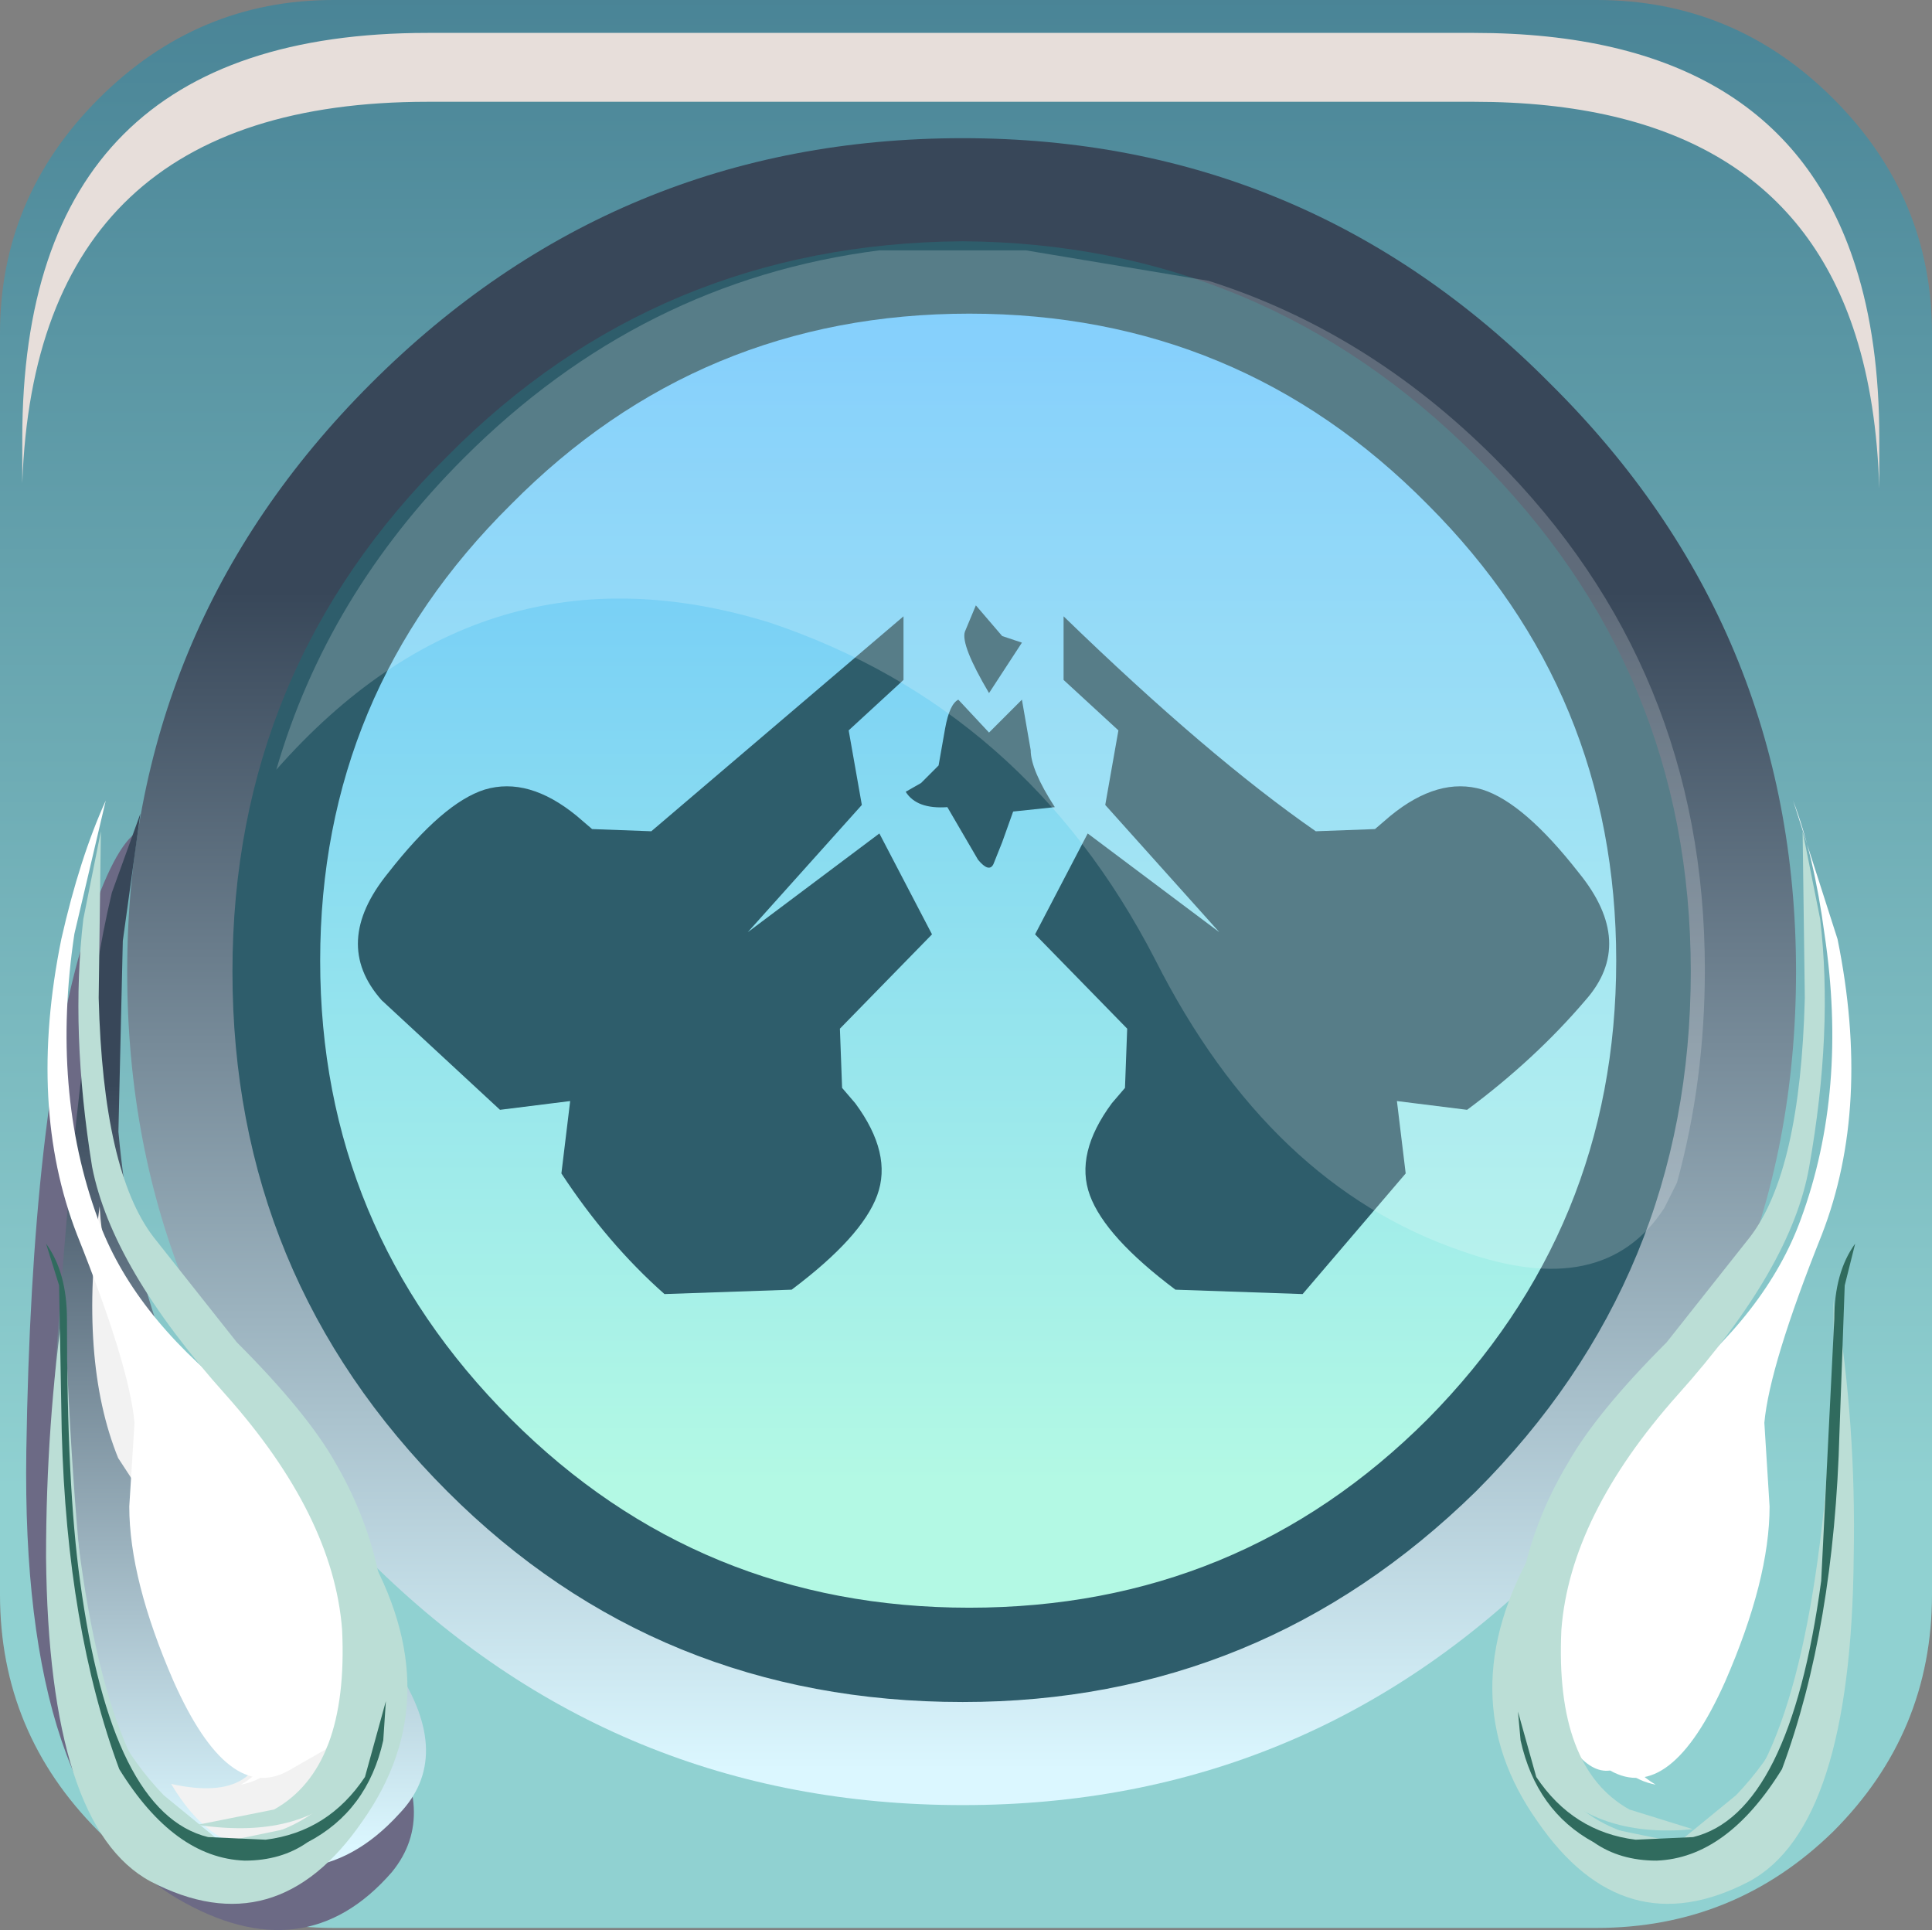 <?xml version="1.0" encoding="UTF-8" standalone="no"?>
<svg xmlns:xlink="http://www.w3.org/1999/xlink" height="66.0px" width="66.075px" xmlns="http://www.w3.org/2000/svg">
  <rect width="100%" height="100%" fill="#808080" stroke="none"/>
  <g transform="matrix(1.5, 0.0, 0.0, 1.5, -0.075, -0.075)">
    <use height="43.95" transform="matrix(1.0, 0.0, 0.0, 1.0, 0.05, 0.05)" width="44.05" xlink:href="#shape0"/>
    <use height="8.6" transform="matrix(1.208, 0.0, 0.0, 1.208, 0.558, 0.8)" width="35.05" xlink:href="#sprite0"/>
    <use height="20.7" transform="matrix(1.208, 0.0, 0.0, 1.208, 0.65, 19.05)" width="7.3" xlink:href="#sprite1"/>
    <use height="24.05" transform="matrix(1.0, 0.0, 0.0, 1.0, 1.25, 18.6)" width="8.5" xlink:href="#shape3"/>
    <use height="12.1" transform="matrix(1.208, 0.0, 0.0, 1.208, 2.14, 27.55)" width="5.7" xlink:href="#sprite2"/>
    <use height="18.7" transform="matrix(1.192, 0.0, 0.0, 1.192, 1.15, 18.3)" width="5.7" xlink:href="#sprite3"/>
    <use height="7.0" transform="matrix(1.192, 0.0, 0.0, 1.192, 3.1, 32.39)" width="3.35" xlink:href="#sprite4"/>
    <use height="22.75" transform="matrix(1.0, 0.0, 0.0, 1.0, 1.85, 19.0)" width="7.0" xlink:href="#shape7"/>
    <use height="11.6" transform="matrix(1.192, 0.0, 0.0, 1.192, 1.1, 29.65)" width="6.9" xlink:href="#sprite5"/>
    <use height="11.1" transform="matrix(1.192, 0.0, 0.0, 1.192, 1.35, 29.65)" width="6.45" xlink:href="#sprite6"/>
    <use height="11.8" transform="matrix(1.192, 0.0, 0.0, 1.192, 1.1, 28.4)" width="6.5" xlink:href="#sprite7"/>
    <use height="18.7" transform="matrix(1.192, 0.0, 0.0, 1.192, 35.45, 18.3)" width="5.7" xlink:href="#sprite8"/>
    <use height="7.0" transform="matrix(1.192, 0.0, 0.0, 1.192, 36.25, 32.39)" width="3.35" xlink:href="#sprite9"/>
    <use height="22.8" transform="matrix(1.0, 0.0, 0.0, 1.0, 34.6, 19.0)" width="7.05" xlink:href="#shape13"/>
    <use height="11.6" transform="matrix(1.192, 0.0, 0.0, 1.192, 34.09, 29.65)" width="6.9" xlink:href="#sprite10"/>
    <use height="11.1" transform="matrix(1.192, 0.0, 0.0, 1.192, 34.46, 29.65)" width="6.35" xlink:href="#sprite11"/>
    <use height="11.8" transform="matrix(1.192, 0.0, 0.0, 1.192, 34.66, 28.4)" width="6.45" xlink:href="#sprite12"/>
    <use height="20.15" transform="matrix(1.155, 0.0, 0.0, 1.155, 6.35, 5.7)" width="28.2" xlink:href="#sprite13"/>
  </g>
  <defs>
    <g id="shape0" transform="matrix(1.0, 0.0, 0.0, 1.0, -0.05, -0.05)">
      <path d="M7.6 8.2 Q13.5 2.3 21.85 2.3 30.2 2.3 36.1 8.2 42.05 14.15 42.05 22.45 42.05 30.8 36.1 36.7 30.2 42.65 21.85 42.65 13.5 42.65 7.6 36.7 1.7 30.8 1.7 22.45 1.7 14.15 7.6 8.2" fill="url(#gradient0)" fill-rule="evenodd" stroke="none"/>
      <path d="M34.35 9.8 Q39.35 14.8 39.35 21.95 39.35 29.0 34.35 34.0 29.35 39.0 22.25 39.0 15.15 39.0 10.15 34.0 5.15 29.0 5.15 21.95 5.15 14.8 10.15 9.8 15.15 4.8 22.25 4.8 29.35 4.8 34.35 9.8 M32.6 11.55 Q28.3 7.2 22.15 7.2 16.0 7.2 11.7 11.55 7.35 15.85 7.35 21.95 7.35 28.05 11.7 32.4 16.0 36.7 22.15 36.7 28.3 36.7 32.6 32.4 36.9 28.05 36.9 21.95 36.9 15.85 32.6 11.55" fill="#2e5d6b" fill-rule="evenodd" stroke="none"/>
      <path d="M2.3 2.3 Q4.55 0.05 7.65 0.05 L36.45 0.05 Q39.6 0.05 41.85 2.3 44.1 4.55 44.1 7.65 L44.1 36.4 Q44.1 39.55 41.85 41.8 39.6 44.0 36.45 44.0 L7.65 44.0 Q4.55 44.0 2.3 41.8 0.05 39.55 0.05 36.4 L0.05 7.65 Q0.05 4.55 2.3 2.3 M22.1 4.7 Q14.9 4.7 9.85 9.8 4.75 14.85 4.75 22.05 4.75 29.2 9.85 34.3 14.9 39.35 22.1 39.35 29.3 39.35 34.3 34.3 39.35 29.2 39.35 22.05 39.35 14.85 34.3 9.8 29.2 4.7 22.1 4.7" fill="url(#gradient1)" fill-rule="evenodd" stroke="none"/>
      <path d="M22.6 15.85 Q21.95 14.75 22.05 14.45 L22.3 13.85 22.9 14.55 23.35 14.7 22.6 15.85 M21.6 16.65 Q21.7 16.1 21.9 16.0 L22.6 16.75 23.35 16.0 23.55 17.15 Q23.55 17.6 24.1 18.45 L23.15 18.55 22.9 19.25 22.7 19.75 Q22.6 19.95 22.35 19.65 L21.65 18.45 Q20.95 18.5 20.7 18.1 L21.05 17.9 21.45 17.5 21.6 16.65 M20.1 19.05 L21.3 21.35 19.2 23.5 19.25 24.85 19.55 25.2 Q20.4 26.35 20.05 27.3 19.7 28.25 18.1 29.45 L15.2 29.55 Q13.9 28.4 12.85 26.8 L13.05 25.15 11.45 25.35 8.75 22.85 Q7.6 21.55 8.9 19.95 10.15 18.35 11.1 18.05 12.1 17.75 13.2 18.65 L13.55 18.95 14.9 19.0 20.65 14.1 20.65 15.55 19.4 16.7 19.7 18.4 17.1 21.3 20.1 19.05 M29.75 29.55 L26.85 29.45 Q25.25 28.25 24.9 27.3 24.55 26.35 25.4 25.2 L25.7 24.85 25.75 23.5 23.65 21.35 24.85 19.05 27.85 21.3 25.25 18.4 25.55 16.7 24.3 15.55 24.3 14.1 Q27.6 17.3 30.05 19.0 L31.4 18.95 31.75 18.65 Q32.85 17.75 33.85 18.05 34.8 18.35 36.05 19.95 37.35 21.55 36.2 22.85 35.05 24.2 33.5 25.35 L31.9 25.15 32.1 26.8 29.75 29.55" fill="#2e5d6b" fill-rule="evenodd" stroke="none"/>
      <path d="M22.0 5.55 Q15.05 5.6 10.25 10.45 5.35 15.3 5.35 22.2 5.35 29.15 10.25 34.05 15.05 38.85 22.0 38.85 28.8 38.85 33.7 34.05 38.6 29.15 38.6 22.2 38.6 15.3 33.7 10.45 28.85 5.6 22.0 5.55 M35.4 8.8 Q41.0 14.35 41.0 22.2 41.0 30.1 35.4 35.65 29.85 41.2 22.0 41.2 14.1 41.2 8.5 35.65 2.95 30.1 2.95 22.2 2.95 14.35 8.5 8.8 14.1 3.2 22.0 3.2 29.85 3.2 35.4 8.8" fill="url(#gradient2)" fill-rule="evenodd" stroke="none"/>
    </g>
    <linearGradient gradientTransform="matrix(0.0, -0.019, -0.019, 0.0, 21.85, 18.65)" gradientUnits="userSpaceOnUse" id="gradient0" spreadMethod="pad" x1="-819.2" x2="819.2">
      <stop offset="0.012" stop-color="#b3f9e4"/>
      <stop offset="1.0" stop-color="#5bbbff"/>
    </linearGradient>
    <linearGradient gradientTransform="matrix(0.0, -0.044, -0.044, 0.0, 22.05, -1.15)" gradientUnits="userSpaceOnUse" id="gradient1" spreadMethod="pad" x1="-819.2" x2="819.2">
      <stop offset="0.012" stop-color="#90d1d1"/>
      <stop offset="0.976" stop-color="#003459"/>
    </linearGradient>
    <linearGradient gradientTransform="matrix(0.0, -0.017, -0.017, 0.0, 22.0, 26.8)" gradientUnits="userSpaceOnUse" id="gradient2" spreadMethod="pad" x1="-819.2" x2="819.2">
      <stop offset="0.012" stop-color="#dbf7ff"/>
      <stop offset="0.976" stop-color="#384759"/>
    </linearGradient>
    <g id="sprite0" transform="matrix(1.0, 0.0, 0.0, 1.0, 0.2, 0.0)">
      <use height="8.6" transform="matrix(1.0, 0.0, 0.0, 1.0, -0.2, 0.0)" width="35.05" xlink:href="#shape1"/>
    </g>
    <g id="shape1" transform="matrix(1.0, 0.0, 0.0, 1.0, 0.2, 0.0)">
      <path d="M34.4 4.4 Q34.85 5.8 34.85 7.65 L34.85 8.6 Q34.8 6.95 34.4 5.7 33.0 1.3 27.2 1.3 L7.45 1.3 Q0.05 1.3 -0.2 8.5 L-0.2 7.65 Q-0.2 0.0 7.45 0.0 L27.2 0.0 Q33.0 0.0 34.4 4.4" fill="#e7deda" fill-rule="evenodd" stroke="none"/>
    </g>
    <g id="sprite1" transform="matrix(1.0, 0.0, 0.0, 1.0, 0.0, 0.0)">
      <use height="20.7" transform="matrix(1.0, 0.0, 0.0, 1.0, 0.0, 0.0)" width="7.3" xlink:href="#shape2"/>
    </g>
    <g id="shape2" transform="matrix(1.0, 0.0, 0.0, 1.0, 0.0, 0.0)">
      <path d="M1.5 3.3 Q1.25 4.9 1.35 6.95 1.55 10.95 3.35 13.0 L6.75 16.9 Q7.8 18.5 6.9 19.6 5.25 21.5 2.85 20.1 -0.1 18.35 0.0 11.65 0.1 5.2 1.1 1.95 1.6 0.35 2.05 0.0 L1.5 3.3" fill="#6c6a85" fill-rule="evenodd" stroke="none"/>
    </g>
    <g id="shape3" transform="matrix(1.0, 0.0, 0.0, 1.0, -1.25, -18.6)">
      <path d="M2.85 21.5 L2.75 25.85 Q3.2 30.75 5.25 33.25 L9.1 38.1 Q10.4 40.1 9.15 41.4 7.1 43.65 4.3 41.8 0.85 39.55 1.3 31.45 1.8 23.75 2.6 20.4 L3.25 18.6 2.85 21.5" fill="url(#gradient3)" fill-rule="evenodd" stroke="none"/>
    </g>
    <linearGradient gradientTransform="matrix(0.0, -0.011, -0.011, 0.0, 5.45, 33.35)" gradientUnits="userSpaceOnUse" id="gradient3" spreadMethod="pad" x1="-819.2" x2="819.2">
      <stop offset="0.012" stop-color="#dbf7ff"/>
      <stop offset="0.976" stop-color="#384759"/>
    </linearGradient>
    <g id="sprite2" transform="matrix(1.0, 0.0, 0.0, 1.0, 0.05, 0.0)">
      <use height="12.1" transform="matrix(1.0, 0.0, 0.0, 1.0, -0.05, 0.0)" width="5.7" xlink:href="#shape4"/>
    </g>
    <g id="shape4" transform="matrix(1.0, 0.0, 0.0, 1.0, 0.05, 0.0)">
      <path d="M1.45 10.9 Q3.25 11.3 3.25 9.75 3.25 8.85 2.15 7.35 L0.45 4.75 Q-0.3 2.9 0.1 0.0 0.15 0.9 0.5 2.05 1.15 4.35 2.45 5.8 L5.15 8.65 Q6.15 9.9 5.1 11.0 2.85 13.25 1.45 10.9" fill="#f2f2f2" fill-rule="evenodd" stroke="none"/>
    </g>
    <g id="sprite3" transform="matrix(1.0, 0.0, 0.0, 1.0, 0.0, 0.0)">
      <use height="18.7" transform="matrix(1.0, 0.0, 0.0, 1.0, 0.0, 0.0)" width="5.7" xlink:href="#shape5"/>
    </g>
    <g id="shape5" transform="matrix(1.0, 0.0, 0.0, 1.0, 0.0, 0.0)">
      <path d="M1.65 11.9 Q1.55 10.8 0.55 8.3 -0.4 5.85 0.25 2.65 0.6 1.1 1.1 0.0 L0.5 2.55 Q0.05 5.55 0.95 8.0 1.6 9.8 3.55 11.35 5.25 12.65 5.55 14.75 5.9 17.2 5.3 18.15 L4.6 18.55 Q3.45 19.2 2.4 16.85 1.55 14.9 1.55 13.5 L1.65 11.9" fill="#ffffff" fill-rule="evenodd" stroke="none"/>
    </g>
    <g id="sprite4" transform="matrix(1.0, 0.0, 0.0, 1.0, 0.0, 0.05)">
      <use height="7.0" transform="matrix(1.0, 0.0, 0.0, 1.0, 0.0, -0.05)" width="3.35" xlink:href="#shape6"/>
    </g>
    <g id="shape6" transform="matrix(1.0, 0.0, 0.0, 1.0, 0.0, 0.05)">
      <path d="M2.3 5.7 Q2.05 4.1 0.65 2.6 -0.4 1.45 0.2 0.4 0.8 -0.6 2.05 0.6 3.35 1.8 3.35 4.25 3.35 6.7 2.05 6.95 2.9 6.45 2.3 5.7" fill="#ffffff" fill-rule="evenodd" stroke="none"/>
    </g>
    <g id="shape7" transform="matrix(1.0, 0.0, 0.0, 1.0, -1.85, -19.0)">
      <path d="M3.95 34.5 L3.65 33.75 Q3.6 32.9 4.6 32.9 6.15 32.9 5.9 35.55 L5.1 34.15 Q4.2 33.1 3.95 34.5" fill="#ffffff" fill-rule="evenodd" stroke="none"/>
      <path d="M3.55 28.25 L5.45 30.65 Q7.05 32.25 7.7 33.4 9.3 36.15 8.7 39.45 8.6 40.2 8.05 40.75 6.9 42.0 4.55 41.65 L6.3 41.3 Q8.0 40.35 7.85 37.2 7.65 34.6 5.2 31.85 2.6 28.95 2.15 26.65 1.65 23.55 1.95 21.0 L2.35 19.0 2.3 22.8 Q2.4 26.75 3.55 28.25" fill="#bbded6" fill-rule="evenodd" stroke="none"/>
    </g>
    <g id="sprite5" transform="matrix(1.0, 0.0, 0.0, 1.0, 0.0, 0.0)">
      <use height="11.6" transform="matrix(1.0, 0.0, 0.0, 1.0, 0.0, 0.0)" width="6.9" xlink:href="#shape8"/>
    </g>
    <g id="shape8" transform="matrix(1.0, 0.0, 0.0, 1.0, 0.0, 0.0)">
      <path d="M0.0 4.95 Q0.0 2.4 0.35 0.0 0.5 4.25 0.85 6.75 1.1 8.3 2.25 9.5 L3.35 10.4 Q5.95 10.25 6.3 7.5 6.45 6.1 6.1 4.75 7.75 7.6 6.05 10.0 4.4 12.4 2.0 11.15 0.05 10.1 0.0 4.95" fill="#bbded6" fill-rule="evenodd" stroke="none"/>
    </g>
    <g id="sprite6" transform="matrix(1.0, 0.0, 0.0, 1.0, 0.0, 0.0)">
      <use height="11.1" transform="matrix(1.0, 0.0, 0.0, 1.0, 0.0, 0.0)" width="6.45" xlink:href="#shape9"/>
    </g>
    <g id="shape9" transform="matrix(1.0, 0.0, 0.0, 1.0, 0.0, 0.0)">
      <path d="M0.45 5.0 Q1.15 10.05 3.15 10.4 L4.6 10.1 Q6.1 9.4 6.3 7.2 L6.3 6.25 Q6.6 7.3 6.35 8.45 5.85 10.7 3.3 11.1 2.3 11.25 1.35 9.9 -0.45 7.25 0.15 0.0 0.1 2.45 0.45 5.0" fill="#bbded6" fill-rule="evenodd" stroke="none"/>
    </g>
    <g id="sprite7" transform="matrix(1.0, 0.0, 0.0, 1.0, 0.0, 0.0)">
      <use height="11.8" transform="matrix(1.0, 0.0, 0.0, 1.0, 0.0, 0.0)" width="6.5" xlink:href="#shape10"/>
    </g>
    <g id="shape10" transform="matrix(1.0, 0.0, 0.0, 1.0, 0.0, 0.0)">
      <path d="M0.0 0.0 Q0.4 0.55 0.4 1.45 0.4 4.65 0.65 6.45 1.25 10.9 3.1 11.35 L4.2 11.4 Q5.4 11.25 6.1 10.2 L6.5 8.75 6.45 9.5 Q6.15 10.85 5.0 11.45 4.5 11.8 3.8 11.8 2.45 11.75 1.4 10.05 0.4 7.35 0.3 3.6 L0.25 0.8 0.0 0.0" fill="#306b5e" fill-rule="evenodd" stroke="none"/>
    </g>
    <g id="sprite8" transform="matrix(1.0, 0.0, 0.0, 1.0, 0.0, 0.0)">
      <use height="18.7" transform="matrix(1.0, 0.0, 0.0, 1.0, 0.0, 0.0)" width="5.7" xlink:href="#shape11"/>
    </g>
    <g id="shape11" transform="matrix(1.0, 0.0, 0.0, 1.0, 0.0, 0.0)">
      <path d="M4.05 11.9 L4.15 13.5 Q4.15 14.9 3.3 16.85 2.25 19.2 1.1 18.55 0.75 18.6 0.4 18.15 -0.2 17.2 0.15 14.75 0.45 12.65 2.15 11.35 4.1 9.8 4.75 8.0 5.65 5.55 5.2 2.55 5.0 1.05 4.6 0.0 L5.45 2.65 Q6.1 5.85 5.15 8.3 4.15 10.8 4.05 11.9" fill="#ffffff" fill-rule="evenodd" stroke="none"/>
    </g>
    <g id="sprite9" transform="matrix(1.0, 0.0, 0.0, 1.0, 0.0, 0.05)">
      <use height="7.0" transform="matrix(1.0, 0.0, 0.0, 1.0, 0.0, -0.05)" width="3.35" xlink:href="#shape12"/>
    </g>
    <g id="shape12" transform="matrix(1.0, 0.0, 0.0, 1.0, 0.0, 0.05)">
      <path d="M1.05 5.7 Q0.45 6.45 1.3 6.95 0.0 6.7 0.0 4.25 0.0 1.8 1.3 0.6 2.55 -0.6 3.15 0.4 3.75 1.45 2.7 2.6 1.3 4.1 1.05 5.7" fill="#ffffff" fill-rule="evenodd" stroke="none"/>
    </g>
    <g id="shape13" transform="matrix(1.0, 0.0, 0.0, 1.0, -34.6, -19.0)">
      <path d="M39.6 34.5 Q39.35 33.1 38.4 34.15 L37.55 35.55 37.65 34.2 Q37.9 32.9 38.95 32.9 40.5 32.9 39.6 34.5" fill="#ffffff" fill-rule="evenodd" stroke="none"/>
      <path d="M39.95 28.25 Q41.1 26.75 41.2 22.8 L41.15 19.0 41.55 21.0 Q41.85 23.55 41.3 26.65 40.9 28.95 38.3 31.85 35.85 34.6 35.65 37.2 35.5 40.35 37.2 41.3 L38.65 41.75 Q36.55 41.95 35.4 40.75 L34.75 39.45 Q34.15 36.15 35.8 33.4 36.45 32.25 38.05 30.65 L39.95 28.25" fill="#bbded6" fill-rule="evenodd" stroke="none"/>
    </g>
    <g id="sprite10" transform="matrix(1.0, 0.0, 0.0, 1.0, 0.05, 0.0)">
      <use height="11.6" transform="matrix(1.0, 0.0, 0.0, 1.0, -0.05, 0.0)" width="6.9" xlink:href="#shape14"/>
    </g>
    <g id="shape14" transform="matrix(1.0, 0.0, 0.0, 1.0, 0.05, 0.0)">
      <path d="M0.8 10.0 Q-0.9 7.6 0.75 4.75 0.4 6.1 0.55 7.5 0.9 10.25 3.5 10.4 L4.6 9.5 Q5.75 8.3 6.0 6.75 6.35 4.25 6.5 0.0 6.9 2.4 6.85 4.95 6.8 10.1 4.85 11.15 2.45 12.4 0.8 10.0" fill="#bbded6" fill-rule="evenodd" stroke="none"/>
    </g>
    <g id="sprite11" transform="matrix(1.0, 0.0, 0.0, 1.0, -0.05, 0.0)">
      <use height="11.1" transform="matrix(1.0, 0.0, 0.0, 1.0, 0.05, 0.0)" width="6.35" xlink:href="#shape15"/>
    </g>
    <g id="shape15" transform="matrix(1.0, 0.0, 0.0, 1.0, -0.05, 0.0)">
      <path d="M5.95 5.0 Q6.3 2.45 6.25 0.0 6.85 7.25 5.05 9.9 4.15 11.25 3.1 11.1 0.55 10.7 0.05 8.45 L0.1 6.25 0.1 7.2 Q0.3 9.4 1.8 10.1 L3.25 10.4 Q5.25 10.05 5.95 5.0" fill="#bbded6" fill-rule="evenodd" stroke="none"/>
    </g>
    <g id="sprite12" transform="matrix(1.0, 0.0, 0.0, 1.0, -0.05, 0.0)">
      <use height="11.8" transform="matrix(1.0, 0.0, 0.0, 1.0, 0.05, 0.0)" width="6.45" xlink:href="#shape16"/>
    </g>
    <g id="shape16" transform="matrix(1.0, 0.0, 0.0, 1.0, -0.05, 0.0)">
      <path d="M6.5 0.0 L6.3 0.8 6.2 3.6 Q6.1 7.35 5.1 10.05 4.05 11.75 2.7 11.8 2.0 11.8 1.5 11.45 0.4 10.85 0.1 9.5 L0.05 8.95 0.4 10.2 Q1.1 11.25 2.3 11.4 L3.4 11.35 Q5.25 10.9 5.85 6.45 L6.1 1.45 Q6.1 0.55 6.5 0.0" fill="#306b5e" fill-rule="evenodd" stroke="none"/>
    </g>
    <g id="sprite13" transform="matrix(1.0, 0.0, 0.0, 1.0, 0.0, 0.0)">
      <use height="20.15" transform="matrix(1.0, 0.0, 0.0, 1.0, 0.0, 0.0)" width="28.2" xlink:href="#shape17"/>
    </g>
    <g id="shape17" transform="matrix(1.0, 0.0, 0.0, 1.0, 0.0, 0.0)">
      <path d="M27.4 18.95 Q26.2 20.8 23.4 19.8 19.6 18.5 17.35 14.05 14.8 9.1 9.75 7.4 4.1 5.65 0.0 10.3 1.0 6.85 3.7 4.15 7.2 0.65 11.9 0.05 L14.8 0.05 18.4 0.65 Q21.55 1.65 24.05 4.15 28.2 8.3 28.2 14.25 28.2 16.45 27.65 18.45 L27.4 18.95" fill="#ffffff" fill-opacity="0.196" fill-rule="evenodd" stroke="none"/>
    </g>
  </defs>
</svg>
